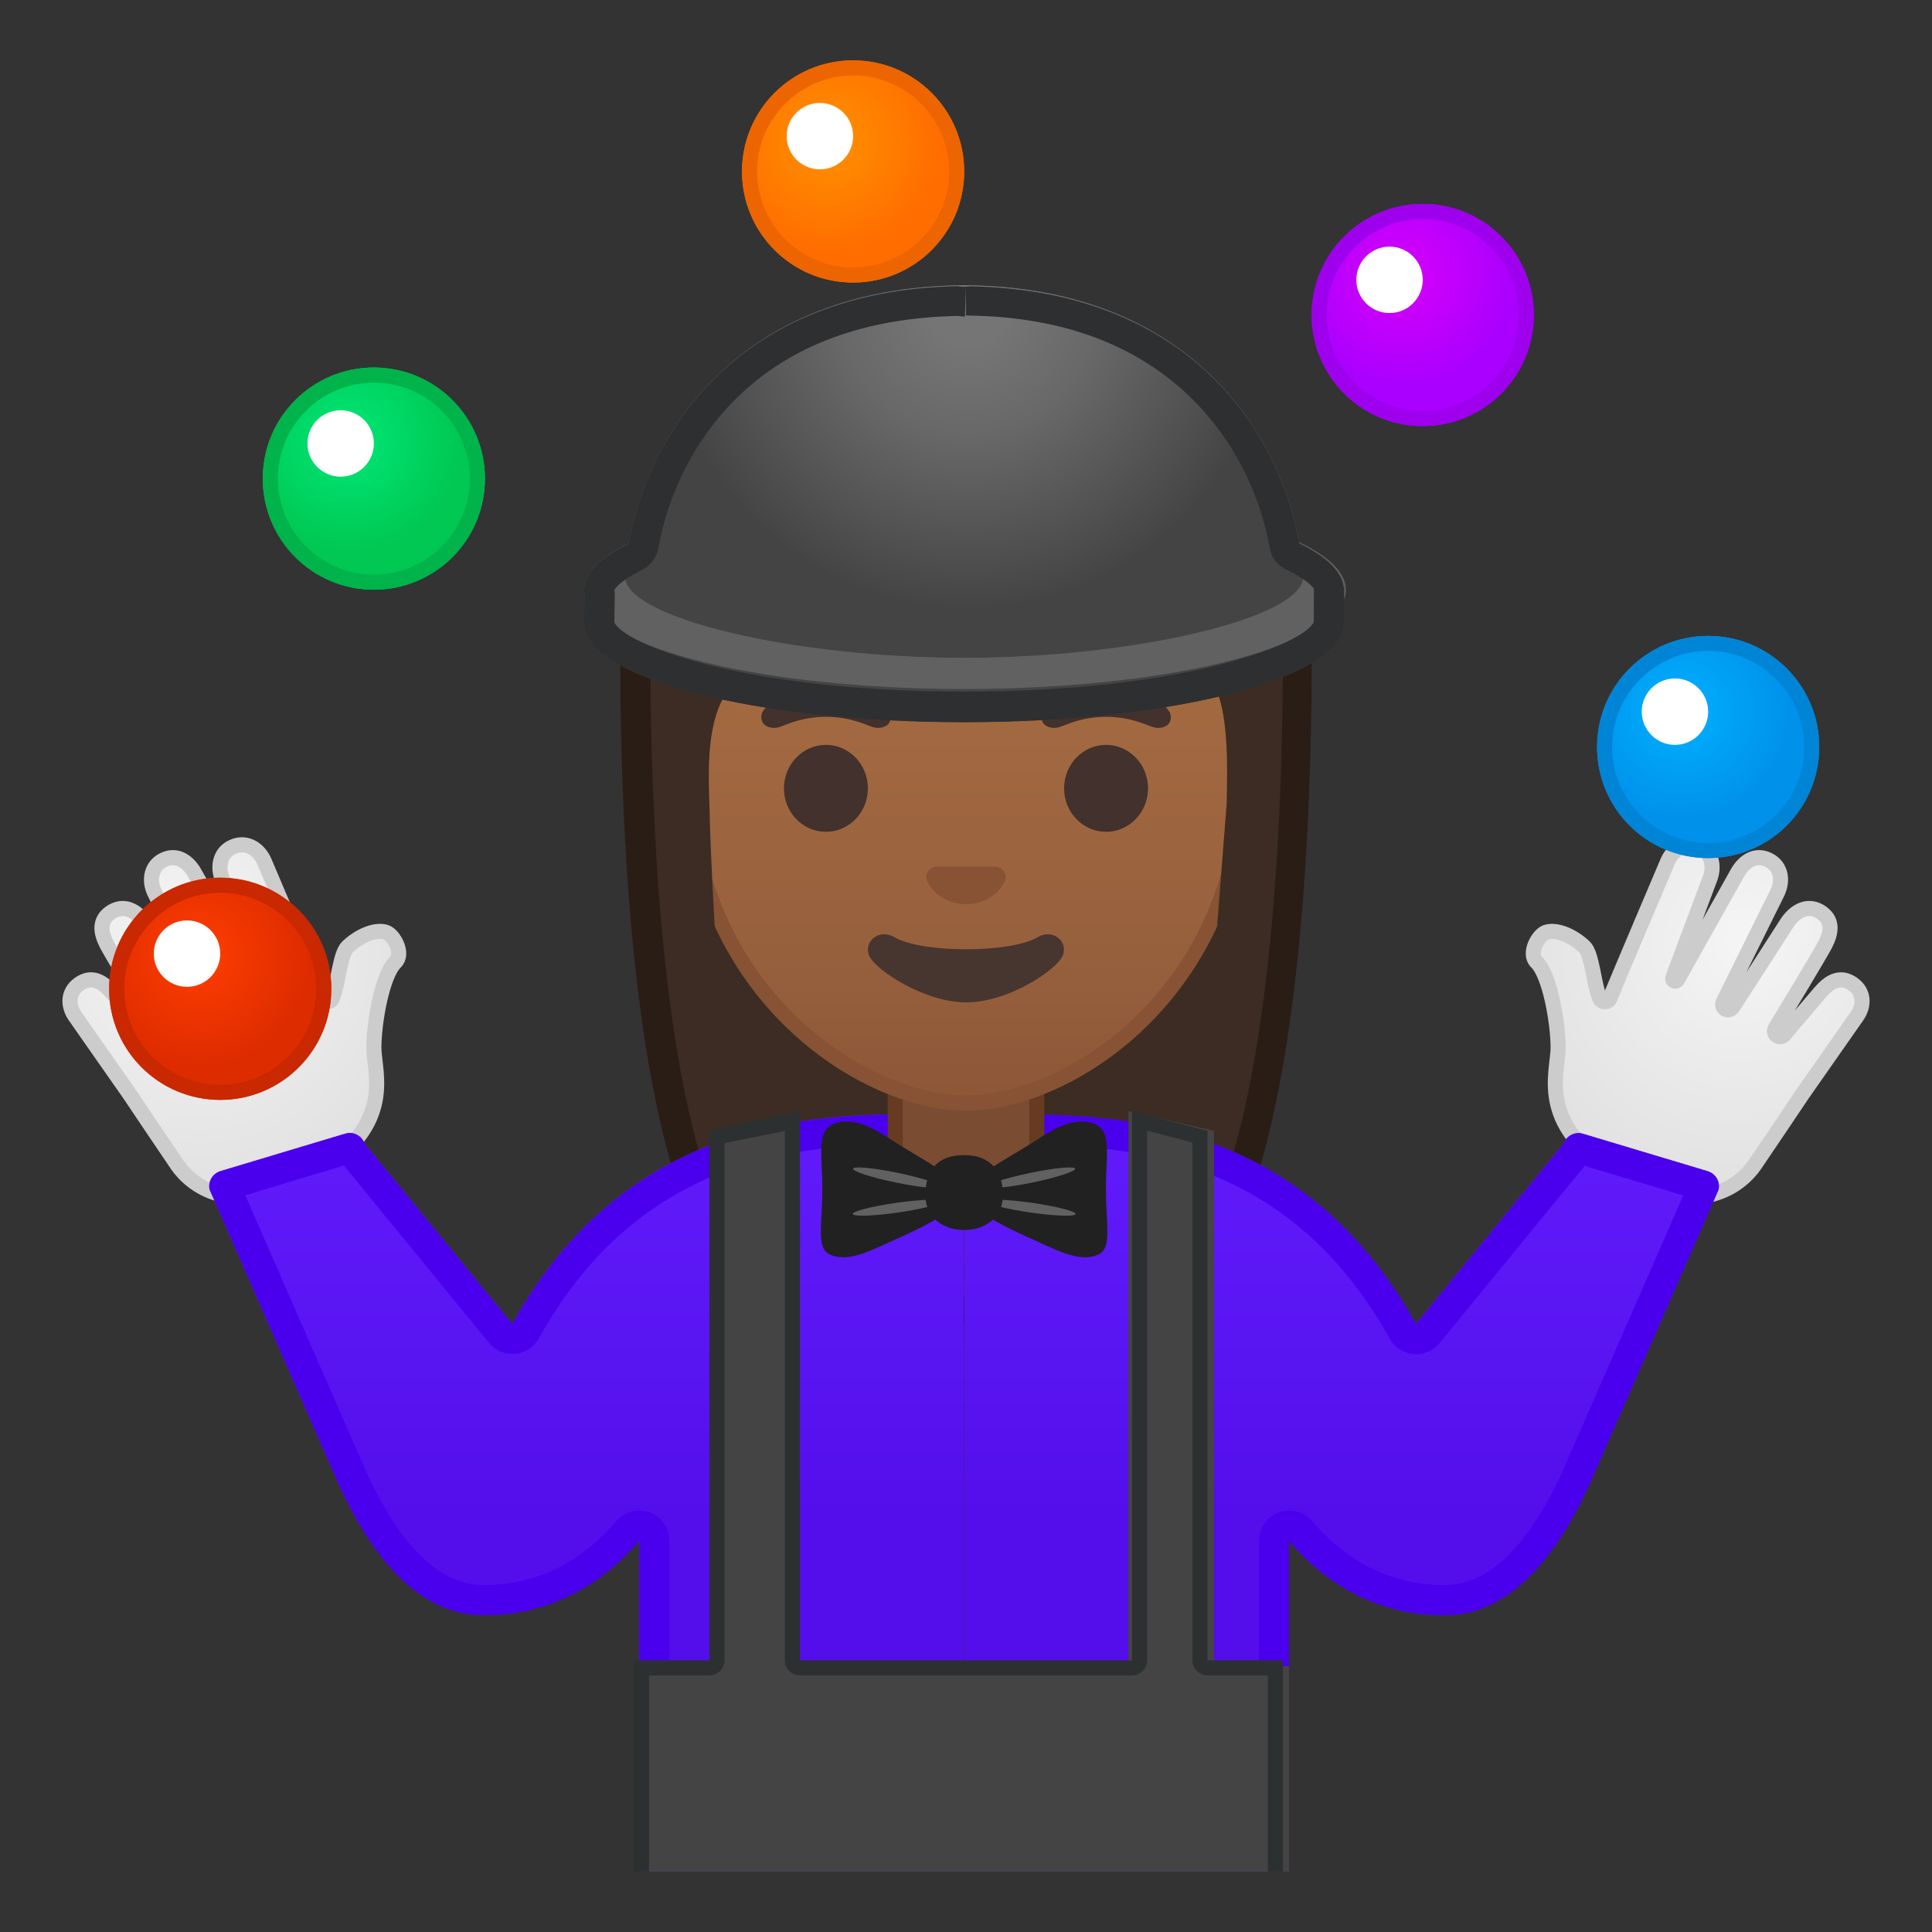 <?xml version="1.0" encoding="UTF-8"?>
<svg width="128" height="128" enable-background="new 0 0 128 128" xmlns="http://www.w3.org/2000/svg" xmlns:xlink="http://www.w3.org/1999/xlink"><rect width="100%" height="100%" fill="#333333" stroke="none"/><defs><rect id="s" x="4" y="4" width="120" height="120"/></defs><clipPath id="a"><use xlink:href="#s"/></clipPath><g clip-path="url(#a)"><radialGradient id="f" cx="749.85" cy="-105.24" r="32.924" gradientTransform="matrix(.826 0 0 .826 -555.23 101.29)" gradientUnits="userSpaceOnUse"><stop stop-color="#554138" offset="0"/><stop stop-color="#3C2C23" offset="1"/></radialGradient><path d="m54.3 86.86c0.01 0-3.81-0.2-5.72-2.85-4.19-5.82-6.5-20.4-6.5-41.06 0-0.94 0.15-9.31 6.05-15.22 3.83-3.84 9.27-5.78 16.19-5.78 6.86 0 12.22 1.92 15.92 5.69 5.57 5.68 5.7 13.71 5.66 15.26 0 20.71-2.31 35.29-6.5 41.11-1.85 2.58-5.47 2.83-5.74 2.85l-9.66-0.01-9.7 0.01z" fill="url(#f)"/><path d="m64.33 22.96c6.58 0 11.74 1.81 15.25 5.39 5.4 5.51 5.42 13.63 5.42 14.54v0.08c0 20.45-2.29 34.82-6.36 40.47-1.54 2.13-4.67 2.41-4.98 2.43l-9.65-0.01-9.64 0.01c-0.35-0.03-3.44-0.31-4.97-2.43-4.07-5.65-6.31-20.02-6.31-40.49 0-0.36 0.04-8.78 5.76-14.5 3.63-3.65 8.84-5.49 15.48-5.49m0-2c-23.42 0-23.24 21.66-23.24 22 0 14.03 1.07 33.84 6.69 41.64 2.23 3.09 6.53 3.26 6.53 3.26l9.69-0.01 9.69 0.01s4.3-0.17 6.53-3.26c5.61-7.8 6.69-27.61 6.69-41.64 0-0.34 0.84-22-22.58-22z" fill="#291D15"/><radialGradient id="e" cx="-237.22" cy="-74.172" r="19.238" gradientTransform="matrix(-.462 .831 .778 .431 63.748 291.32)" gradientUnits="userSpaceOnUse"><stop stop-color="#F5F5F5" offset="0"/><stop stop-color="#E0E0E0" offset=".997"/></radialGradient><path d="m102.42 61.77c0.63-0.22 1.69 0.15 2.55 0.96 0.51 0.48 0.62 2.48 1.01 3.41 0.12 0.3 0.55 0.31 0.67 0.02 0.8-1.94 3.81-9.02 3.81-9.02 0.39-0.96 1.32-1.48 2.25-0.97 0.74 0.41 0.88 1.31 0.55 2.11l-2.43 6.49c-0.03 0.09 0 0.18 0.08 0.22v0c0.08 0.04 0.19 0.01 0.23-0.08l3.94-7.02c0.41-0.77 1.12-1.27 1.91-0.99 0.99 0.35 1.21 1.4 0.73 2.32l-3.55 7.16c-0.09 0.17-0.03 0.38 0.13 0.48h0.01c0.17 0.1 0.38 0.04 0.49-0.13 0 0 3.13-4.84 3.57-5.54s1.28-1.34 2.2-0.8c0.91 0.55 0.77 1.39 0.34 2.21-0.37 0.7-2.64 4.46-3.3 5.54-0.1 0.16-0.04 0.38 0.12 0.48v0c0.16 0.1 0.36 0.07 0.47-0.06l2.4-2.82c0.6-0.7 1.26-1.06 1.99-0.65 0.91 0.51 1 1.5 0.37 2.33l-3.56 5.09s-2.21 3.3-3.14 4.66-3.59 3.48-8.41 0.94c-6.22-3.28-4.62-6.97-4.62-8.71 0-1.62-0.54-4.79-1.42-5.65-0.58-0.55 0.08-1.79 0.61-1.98z" fill="url(#e)" stroke="#ccc" stroke-linecap="round" stroke-linejoin="round" stroke-miterlimit="10"/><radialGradient id="ac" cx="312.4" cy="228.11" r="19.238" gradientTransform="matrix(.462 .831 -.778 .431 45.561 -295.47)" gradientUnits="userSpaceOnUse"><stop stop-color="#F5F5F5" offset="0"/><stop stop-color="#E0E0E0" offset=".997"/></radialGradient><path d="m25.58 61.77c-0.63-0.22-1.69 0.15-2.55 0.96-0.51 0.48-0.62 2.48-1.01 3.41-0.12 0.3-0.55 0.31-0.67 0.02-0.8-1.94-3.81-9.02-3.81-9.02-0.39-0.96-1.32-1.48-2.25-0.97-0.74 0.41-0.88 1.31-0.55 2.11l2.43 6.49c0.03 0.09 0 0.18-0.08 0.22v0c-0.08 0.04-0.19 0.01-0.23-0.08l-3.94-7.02c-0.41-0.77-1.12-1.27-1.91-0.99-0.99 0.35-1.21 1.4-0.73 2.32l3.55 7.16c0.09 0.17 0.03 0.38-0.13 0.48h-0.01c-0.17 0.1-0.38 0.04-0.49-0.13 0 0-3.13-4.84-3.57-5.54s-1.28-1.34-2.2-0.8c-0.91 0.55-0.77 1.39-0.34 2.21 0.37 0.7 2.64 4.46 3.3 5.54 0.1 0.16 0.04 0.38-0.12 0.48h0c-0.16 0.1-0.36 0.07-0.47-0.06l-2.4-2.82c-0.6-0.7-1.26-1.06-1.99-0.65-0.91 0.51-1 1.5-0.37 2.33l3.56 5.09s2.21 3.3 3.14 4.66 3.59 3.48 8.41 0.94c6.22-3.28 4.62-6.97 4.62-8.71 0-1.62 0.54-4.79 1.42-5.65 0.58-0.55-0.08-1.79-0.61-1.98z" fill="url(#ac)" stroke="#ccc" stroke-linecap="round" stroke-linejoin="round" stroke-miterlimit="10"/><linearGradient id="aa" x1="38.874" x2="38.874" y1="66.5" y2="100.51" gradientUnits="userSpaceOnUse"><stop stop-color="#651FFF" offset="0"/><stop stop-color="#5914F2" offset=".705"/><stop stop-color="#530EEB" offset="1"/></linearGradient><path d="m59.67 73.83c-7.84 0-18.84 1.47-25.73 13.88l-9.79-11.96c-0.19-0.53-0.76-0.81-1.3-0.64l-8.26 2.48c-0.51 0.16-0.82 0.68-0.71 1.21 0 0 8.51 19.45 8.53 19.48 1.7 3.73 4.74 8.73 9.64 8.73 5.48 0 8.83-3.21 10.29-4.93v21.91h21.52v-50.39c-4.19 0.08-2.43 0.23-4.19 0.23z" fill="url(#aa)"/><linearGradient id="z" x1="88.881" x2="88.881" y1="66.5" y2="100.51" gradientUnits="userSpaceOnUse"><stop stop-color="#651FFF" offset="0"/><stop stop-color="#5914F2" offset=".705"/><stop stop-color="#530EEB" offset="1"/></linearGradient><path d="m63.88 73.6v50.4h21.52v-21.91c1.46 1.72 4.81 4.93 10.29 4.93 4.9 0 7.94-5.01 9.64-8.73 0.01-0.03 8.53-19.48 8.53-19.48 0.11-0.53-0.2-1.05-0.71-1.21l-8.26-2.48c-0.53-0.17-1.1 0.12-1.3 0.64l-9.79 11.96c-6.89-12.4-17.88-13.88-25.73-13.88-1.74-0.01 0.02-0.16-4.19-0.24z" fill="url(#z)"/><path d="m63.88 75.6c2.3 0.04 2.65 0.11 2.8 0.14 0.36 0.07 0.63 0.1 1.41 0.1 7.84 0 17.65 1.46 23.98 12.85 0.32 0.58 0.91 0.96 1.57 1.02 0.06 0.01 0.12 0.01 0.18 0.01 0.6 0 1.17-0.27 1.55-0.73l9.62-11.75 6.53 1.96c-1.84 4.2-7.92 18.09-7.99 18.26-2.29 5.02-4.92 7.56-7.83 7.56-4.28 0-7.13-2.3-8.76-4.23-0.39-0.46-0.95-0.71-1.53-0.71-0.23 0-0.46 0.04-0.69 0.12-0.79 0.29-1.31 1.04-1.31 1.88v19.91h-39.06v-19.91c0-0.84-0.52-1.59-1.31-1.88-0.23-0.08-0.46-0.12-0.69-0.12-0.58 0-1.14 0.25-1.53 0.71-1.64 1.93-4.48 4.23-8.76 4.23-2.9 0-5.54-2.54-7.81-7.54-0.07-0.16-6.17-14.09-8-18.29l6.53-1.97 9.62 11.75c0.38 0.47 0.95 0.73 1.55 0.73 0.06 0 0.12 0 0.18-0.01 0.66-0.06 1.25-0.44 1.57-1.02 6.33-11.39 16.14-12.85 23.98-12.85 0.78 0 1.05-0.03 1.41-0.1 0.14-0.01 0.49-0.08 2.79-0.12m0-2c-4.21 0.08-2.45 0.24-4.21 0.24-7.84 0-18.84 1.47-25.73 13.88l-9.79-11.96c-0.15-0.42-0.55-0.69-0.98-0.69-0.1 0-0.21 0.02-0.31 0.05l-8.26 2.48c-0.51 0.16-0.82 0.68-0.71 1.21 0 0 8.51 19.45 8.53 19.48 1.7 3.73 4.74 8.73 9.64 8.73 5.48 0 8.83-3.21 10.29-4.93v21.91h43.05v-21.91c1.46 1.72 4.81 4.93 10.29 4.93 4.9 0 7.94-5 9.64-8.73 0.01-0.03 8.53-19.48 8.53-19.48 0.11-0.53-0.2-1.05-0.71-1.21l-8.26-2.48c-0.1-0.03-0.21-0.05-0.31-0.05-0.43 0-0.83 0.27-0.98 0.69l-9.79 11.96c-6.89-12.4-17.88-13.88-25.73-13.88-1.75-0.01 0.01-0.16-4.2-0.24z" fill="#4A00ED"/><path d="m63.53 79.92c-2.32 0-4.22-1.87-4.22-4.17v-5.2h9.38v5.2c0 2.3-1.89 4.17-4.22 4.17h-0.94z" fill="#7A4C32"/><path d="m68.19 71.05v4.7c0 2.02-1.67 3.67-3.72 3.67h-0.94c-2.05 0-3.72-1.65-3.72-3.67v-4.7h8.38m1-1h-10.38v5.7c0 2.58 2.11 4.67 4.72 4.67h0.94c2.6 0 4.72-2.09 4.72-4.67v-5.7z" fill="#663B22"/><linearGradient id="y" x1="64" x2="64" y1="72.77" y2="28.748" gradientUnits="userSpaceOnUse"><stop stop-color="#8D5738" offset="0"/><stop stop-color="#97603D" offset=".216"/><stop stop-color="#A26941" offset=".573"/><stop stop-color="#A56C43" offset="1"/></linearGradient><path d="m64 73.09c-1.32 0-2.82-0.28-4.34-0.82-6.5-2.3-14.08-9.36-14.08-21.71 0-16.46 9.93-22.3 18.42-22.3s18.42 5.84 18.42 22.3c0 12.36-7.6 19.43-14.11 21.72-1.5 0.53-3 0.81-4.31 0.81z" fill="url(#y)"/><path d="m64 28.76c8.27 0 17.92 5.71 17.92 21.8 0 12.1-7.42 19.01-13.77 21.24-1.46 0.51-2.89 0.78-4.15 0.78s-2.71-0.27-4.18-0.79c-6.34-2.24-13.75-9.15-13.75-21.24 0.01-16.08 9.66-21.79 17.93-21.79m0-1c-9.83 0-18.92 7.3-18.92 22.8 0 12.44 7.7 19.8 14.41 22.18 1.6 0.57 3.14 0.85 4.51 0.85 1.36 0 2.89-0.28 4.48-0.84 6.71-2.36 14.44-9.73 14.44-22.19 0-15.49-9.09-22.8-18.92-22.8z" fill="#875334"/><defs><path id="x" d="m46.81 69.35-2.3-16.85 0.44-12.54c0-9.68 8.01-15.05 17.69-15.05h2.81c9.68 0 17.59 5.37 17.59 15.05l0.36 12.45-2.21 16.79-34.38 0.15z"/></defs><clipPath id="w"><use xlink:href="#x"/></clipPath><g clip-path="url(#w)"><radialGradient id="v" cx="910.75" cy="-100.4" r="27.536" gradientTransform="matrix(.796 0 0 .796 -660.99 98.278)" gradientUnits="userSpaceOnUse"><stop stop-color="#554138" offset="0"/><stop stop-color="#3C2C23" offset="1"/></radialGradient><path d="m85.64 42.96s0.58-20.32-21.6-20.32-21.68 20.32-21.68 20.32 0.19 25.98 1.83 29.36 4.11 3.26 4.11 3.26-1.16-15.16-1.3-22.3c-0.03-1.67-0.54-7.84 2.94-8.62 12.77-2.87 20-9.64 20-9.64 1.88 4.1 7.76 8.11 9.87 9.63 1.73 1.25 1.49 6.4 1.46 8.59l-1.74 22.31s2.68 0.21 4.37-3.22c1.69-3.45 1.74-29.37 1.74-29.37z" fill="url(#v)"/></g><path d="m66.18 57.47c-0.06-0.02-0.12-0.04-0.18-0.05h-4c-0.06 0.01-0.12 0.02-0.18 0.05-0.36 0.15-0.56 0.52-0.39 0.92s0.97 1.52 2.57 1.52 2.4-1.12 2.57-1.52c0.17-0.39-0.03-0.77-0.39-0.92z" fill="#875334"/><g fill="#42312C"><ellipse cx="54.72" cy="52.23" rx="2.78" ry="2.88"/><ellipse cx="73.28" cy="52.23" rx="2.78" ry="2.88"/><path d="m58.85 47.06c-0.53-0.7-1.75-1.72-4.13-1.72s-3.6 1.02-4.13 1.72c-0.23 0.31-0.17 0.67-0.01 0.88 0.15 0.2 0.59 0.39 1.09 0.22 0.49-0.17 1.45-0.66 3.06-0.67 1.61 0.01 2.57 0.51 3.06 0.67 0.49 0.17 0.94-0.02 1.09-0.22 0.15-0.22 0.2-0.57-0.03-0.88z"/><path d="m77.41 47.06c-0.53-0.7-1.75-1.72-4.13-1.72s-3.6 1.02-4.13 1.72c-0.23 0.31-0.17 0.67-0.01 0.88 0.15 0.2 0.59 0.39 1.09 0.22 0.49-0.17 1.45-0.66 3.06-0.67 1.61 0.01 2.57 0.51 3.06 0.67 0.49 0.17 0.94-0.02 1.09-0.22 0.15-0.22 0.21-0.57-0.03-0.88z"/></g><path d="m68.75 62.09c-1.8 1.07-7.69 1.07-9.49 0-1.03-0.61-2.09 0.32-1.66 1.26 0.42 0.92 3.64 3.06 6.42 3.06s5.95-2.14 6.37-3.06c0.43-0.93-0.61-1.87-1.64-1.26z" fill="#473530"/><path d="m65.28 77.64c1.17-0.8 2.27-1.38 3.38-2.1 0.89-0.57 2.41-1.63 3.83-1.09 1.2 0.46 0.78 2.1 0.78 4.26 0 2.53 0.43 4-0.53 4.42-1.29 0.57-2.98-0.44-4.39-1.05-0.81-0.35-3.1-1.4-3.49-2.01s-0.37-2.03 0.42-2.43z" fill="#212121"/><path d="m71.23 77.43c0.03 0.18-1.25 0.59-2.85 0.92s-2.92 0.45-2.94 0.27c-0.03-0.18 1.25-0.59 2.85-0.92s2.92-0.45 2.94-0.27z" fill="#616161"/><path d="m71.26 80.43c-0.02 0.18-1.34 0.14-2.95-0.09s-2.91-0.56-2.89-0.74 1.34-0.14 2.95 0.09 2.9 0.56 2.89 0.74z" fill="#616161"/><path d="m62.47 77.64c-1.17-0.8-2.27-1.38-3.38-2.1-0.89-0.57-2.41-1.63-3.83-1.09-1.2 0.46-0.78 2.1-0.78 4.26 0 2.53-0.43 4 0.53 4.42 1.29 0.57 2.98-0.44 4.39-1.05 0.81-0.35 3.1-1.4 3.49-2.01s0.38-2.03-0.42-2.43z" fill="#212121"/><path d="m56.52 77.43c-0.03 0.18 1.25 0.59 2.85 0.92s2.92 0.45 2.94 0.27-1.25-0.59-2.85-0.92c-1.59-0.33-2.91-0.45-2.94-0.27z" fill="#616161"/><path d="m56.5 80.43c0.02 0.18 1.34 0.14 2.95-0.09s2.91-0.56 2.89-0.74-1.34-0.14-2.95 0.09-2.91 0.56-2.89 0.74z" fill="#616161"/><path d="m66.45 79.18c0 1.46-1.15 2.31-2.57 2.31s-2.57-0.84-2.57-2.31 0.64-2.65 2.57-2.65c1.85 0 2.57 1.18 2.57 2.65z" fill="#212121"/><g fill="#444"><polygon points="52.99 118.43 47.32 118.43 47.32 74.92 52.99 73.62"/><polygon points="80.43 118.43 74.76 118.43 74.76 73.62 80.43 74.92"/></g><rect x="42.35" y="110.39" width="43.05" height="17.61" fill="#444"/><path d="m52 75v35c0 0.55 0.45 1 1 1h22c0.55 0 1-0.45 1-1v-35.09l3 0.78v34.31c0 0.55 0.45 1 1 1h4v16h-41v-16h4c0.55 0 1-0.45 1-1v-34.27l4-0.8m23-1.31v36.38h-22v-36.38l-6 1.3v35.08h-5v18h43v-18h-5v-35.08l-5-1.3z" fill="#2D3030"/><radialGradient id="u" cx="13.211" cy="63.386" r="7.357" gradientUnits="userSpaceOnUse"><stop stop-color="#FF3D00" offset=".008"/><stop stop-color="#DD2C00" offset=".999"/></radialGradient><circle cx="14.59" cy="65.51" r="7.36" fill="url(#u)"/><circle cx="12.39" cy="63.18" r="2.2" fill="#fff"/><radialGradient id="t" cx="23.143" cy="29.209" r="7.357" gradientUnits="userSpaceOnUse"><stop stop-color="#00E676" offset=".014"/><stop stop-color="#00C853" offset="1"/></radialGradient><circle cx="24.77" cy="31.71" r="7.36" fill="url(#t)"/><circle cx="22.57" cy="29.38" r="2.2" fill="#fff"/><radialGradient id="r" cx="54.896" cy="9.357" r="7.357" gradientUnits="userSpaceOnUse"><stop stop-color="#FF9100" offset=".009"/><stop stop-color="#FF6D00" offset="1"/></radialGradient><circle cx="56.52" cy="11.36" r="7.36" fill="url(#r)"/><circle cx="54.32" cy="9.02" r="2.2" fill="#fff"/><radialGradient id="q" cx="92.881" cy="18.246" r="7.357" gradientUnits="userSpaceOnUse"><stop stop-color="#D500F9" offset=".017"/><stop stop-color="#a0f" offset="1"/></radialGradient><circle cx="94.26" cy="20.87" r="7.36" fill="url(#q)"/><circle cx="92.06" cy="18.54" r="2.2" fill="#fff"/><radialGradient id="p" cx="111.42" cy="47.113" r="7.357" gradientUnits="userSpaceOnUse"><stop stop-color="#00B0FF" offset=".009"/><stop stop-color="#0091EA" offset=".999"/></radialGradient><circle cx="113.17" cy="49.49" r="7.36" fill="url(#p)"/><circle cx="110.97" cy="47.15" r="2.2" fill="#fff"/><ellipse cx="64" cy="39.08" rx="25.17" ry="6.57" fill="#616161"/><radialGradient id="b" cx="64.128" cy="20.242" r="20.124" gradientUnits="userSpaceOnUse"><stop stop-color="#757575" offset=".132"/><stop stop-color="#686868" offset=".428"/><stop stop-color="#464646" offset=".975"/><stop stop-color="#444" offset="1"/></radialGradient><path d="m64.32 18.91s-0.31-0.01-0.44-0.01-0.44 0.01-0.44 0.01c-16.32 0.31-21.66 12.2-22.03 19.28 0 2.77 11.23 5.39 22.47 5.39 11.23 0 22.47-2.62 22.47-5.39-0.37-7.08-5.71-18.98-22.03-19.28z" fill="url(#b)"/><path d="m89.04 41.27c0 3.63-11.27 6.57-25.17 6.57s-25.17-2.94-25.17-6.57c0-0.14 0.04-2.2 0.04-2.2s11.78-4.37 25.13-4.37c13.26 0 25.18 4.19 25.18 4.19s-0.01 2.21-0.01 2.38z" fill="#444"/><ellipse cx="63.88" cy="39.08" rx="25.17" ry="6.57" fill="#616161"/><path d="m64.32 18.91s-0.31-0.01-0.44-0.01-0.44 0.01-0.44 0.01c-16.32 0.31-21.66 12.2-22.03 19.28 0 2.77 11.23 5.39 22.47 5.39 11.23 0 22.47-2.62 22.47-5.39-0.37-7.08-5.71-18.98-22.03-19.28z" fill="url(#b)"/></g><g clip-path="url(#a)"><path d="m14.59 59.15c3.51 0 6.36 2.85 6.36 6.36s-2.85 6.36-6.36 6.36-6.36-2.85-6.36-6.36c0-3.5 2.85-6.36 6.36-6.36m0-1c-4.06 0-7.36 3.29-7.36 7.36s3.29 7.36 7.36 7.36c4.06 0 7.36-3.29 7.36-7.36s-3.3-7.36-7.36-7.36z" fill="#C92800"/></g><g clip-path="url(#a)"><path d="m24.77 25.35c3.51 0 6.36 2.85 6.36 6.36s-2.85 6.36-6.36 6.36-6.36-2.85-6.36-6.36 2.85-6.36 6.36-6.36m0-1c-4.06 0-7.36 3.29-7.36 7.36s3.29 7.36 7.36 7.36c4.06 0 7.36-3.29 7.36-7.36s-3.3-7.36-7.36-7.36z" fill="#00B34A"/></g><g clip-path="url(#a)"><path d="m56.52 5c3.51 0 6.36 2.85 6.36 6.36s-2.85 6.36-6.36 6.36-6.36-2.85-6.36-6.36 2.86-6.36 6.36-6.36m0-1c-4.06 0-7.36 3.29-7.36 7.36s3.29 7.36 7.36 7.36c4.06 0 7.36-3.29 7.36-7.36s-3.3-7.36-7.36-7.36z" fill="#ED6500"/></g><g clip-path="url(#a)"><path d="m94.26 14.51c3.51 0 6.36 2.85 6.36 6.36s-2.85 6.36-6.36 6.36-6.36-2.85-6.36-6.36 2.85-6.36 6.36-6.36m0-1c-4.06 0-7.36 3.29-7.36 7.36s3.29 7.36 7.36 7.36 7.36-3.29 7.36-7.36-3.3-7.36-7.36-7.36z" fill="#9E00ED"/></g><g clip-path="url(#a)"><path d="m113.17 43.13c3.51 0 6.36 2.85 6.36 6.36s-2.85 6.36-6.36 6.36-6.36-2.85-6.36-6.36 2.85-6.36 6.36-6.36m0-1c-4.06 0-7.36 3.29-7.36 7.36s3.29 7.36 7.36 7.36c4.06 0 7.36-3.29 7.36-7.36s-3.3-7.36-7.36-7.36z" fill="#0085D6"/></g><g clip-path="url(#a)"><path d="m64 19v1.9s0.3 0.01 0.33 0.01c6.09 0.11 10.97 1.94 14.55 5.42 3.66 3.56 4.86 7.8 5.25 10.01 0.11 0.63 0.51 1.11 1.08 1.39 1.59 0.77 1.83 1.27 1.83 1.27s0.01 0.12 0.01 0.15c0 0.59-0.01 1.81-0.01 2.05-0.5 1.33-8.04 4.62-23.17 4.62-15.12 0-22.66-3.27-23.17-4.6 0-0.24 0.02-1.25 0.03-1.79 0-0.13 0-0.22-0.03-0.34 0.06-0.12 0.41-0.63 1.83-1.33 0.57-0.28 0.98-0.82 1.09-1.45 0.39-2.21 1.6-6.45 5.26-10.01 3.58-3.48 8.48-5.25 14.6-5.37 0 0 0.23 0.04 0.4 0.04h0.05l0.07-2.02m-0.1 0.05h-0.03s-0.02 0-0.03 0c-0.14 0-0.41-0.04-0.41-0.04-14.72 0.28-20.5 9.96-21.77 17.05-1.89 0.92-2.96 1.96-2.96 3.08 0 0.11 0.01 0.22 0.03 0.33-0.01 0.59-0.03 1.75-0.03 1.86 0 3.63 11.27 6.57 25.17 6.57s25.17-2.94 25.17-6.57c0-0.17 0.01-2.38 0.01-2.38s-0.01 0-0.03-0.01c-0.12-1.04-1.17-2.03-2.94-2.89-1.27-7.1-7.05-16.75-21.77-17.03 0.01-0.01-0.26 0.03-0.41 0.03z" fill="#2D2F30"/></g><g display="none"><g display="inline" opacity=".3"><g opacity=".6"><circle cx="-70" cy="64" r="28" fill="none" opacity=".61" stroke="#000" stroke-miterlimit="10" stroke-width=".263"/><line x1="-50" x2="-50" y2="128" fill="none" opacity=".61" stroke="#000" stroke-miterlimit="10" stroke-width=".25"/><line x1="-90" x2="-90" y2="128" fill="none" opacity=".61" stroke="#000" stroke-miterlimit="10" stroke-width=".25"/><line x1="-70" x2="-70" y2="128" fill="none" opacity=".61" stroke="#000" stroke-miterlimit="10" stroke-width=".25"/><line x1="-6" x2="-134" y1="64" y2="64" fill="none" opacity=".61" stroke="#000" stroke-miterlimit="10" stroke-width=".25"/><line x1="-6" x2="-134" y1="44" y2="44" fill="none" opacity=".61" stroke="#000" stroke-miterlimit="10" stroke-width=".25"/><line x1="-6" x2="-134" y1="83.75" y2="83.75" fill="none" opacity=".61" stroke="#000" stroke-miterlimit="10" stroke-width=".25"/><line x1="-6" x2="-134" y1="128" fill="none" opacity=".61" stroke="#000" stroke-miterlimit="10" stroke-width=".25"/><line x1="-134" x2="-6" y1="128" fill="none" opacity=".61" stroke="#000" stroke-miterlimit="10" stroke-width=".25"/><g opacity=".61"><path d="m-70 4.26c32.94 0 59.74 26.8 59.74 59.74s-26.8 59.74-59.74 59.74-59.74-26.8-59.74-59.74 26.8-59.74 59.74-59.74m0-0.26c-33.14 0-60 26.86-60 60s26.86 60 60 60 60-26.86 60-60-26.86-60-60-60z"/></g><path d="m-26.03 115.97h-87.94c-4.42 0-8.03-3.61-8.03-8.03v-87.91c0-4.42 3.61-8.03 8.03-8.03h87.94c4.42 0 8.03 3.61 8.03 8.03v87.91c0 4.42-3.61 8.03-8.03 8.03z" fill="none" opacity=".61" stroke="#000" stroke-miterlimit="10" stroke-width=".258"/><path d="m-34.25 124h-71.75c-4.4 0-8-3.6-8-8v-104c0-4.4 3.6-8 8-8h71.75c4.4 0 8 3.6 8 8v104c0 4.4-3.6 8-8 8z" fill="none" opacity=".61" stroke="#000" stroke-miterlimit="10" stroke-width=".257"/><path d="m-20.23 108h-99.54c-5.63 0-10.23-4.6-10.23-10.23v-67.49c0-5.63 4.6-10.23 10.23-10.23h99.54c5.63 0 10.23 4.6 10.23 10.23v67.48c0 5.64-4.6 10.24-10.23 10.24z" fill="none" opacity=".61" stroke="#000" stroke-miterlimit="10" stroke-width=".263"/></g><g opacity=".2"><defs><rect id="h" x="-134" width="128" height="128" opacity=".2"/></defs><clipPath id="o"><use xlink:href="#h"/></clipPath><g clip-path="url(#o)"><g fill="none" stroke="#000" stroke-miterlimit="10" stroke-width=".25"><line x1="-162" x2="-162" y1="160" y2="-32"/><line x1="-158" x2="-158" y1="160" y2="-32"/><line x1="-154" x2="-154" y1="160" y2="-32"/><line x1="-150" x2="-150" y1="160" y2="-32"/><line x1="-146" x2="-146" y1="160" y2="-32"/><line x1="-142" x2="-142" y1="160" y2="-32"/><line x1="-138" x2="-138" y1="160" y2="-32"/><line x1="-134" x2="-134" y1="160" y2="-32"/><line x1="-130" x2="-130" y1="160" y2="-32"/><line x1="-126" x2="-126" y1="160" y2="-32"/><line x1="-122" x2="-122" y1="160" y2="-32"/><line x1="-118" x2="-118" y1="160" y2="-32"/><line x1="-114" x2="-114" y1="160" y2="-32"/><line x1="-110" x2="-110" y1="160" y2="-32"/><line x1="-106" x2="-106" y1="160" y2="-32"/><line x1="-102" x2="-102" y1="160" y2="-32"/><line x1="-98" x2="-98" y1="160" y2="-32"/><line x1="-94" x2="-94" y1="160" y2="-32"/><line x1="-90" x2="-90" y1="160" y2="-32"/><line x1="-86" x2="-86" y1="160" y2="-32"/><line x1="-82" x2="-82" y1="160" y2="-32"/><line x1="-78" x2="-78" y1="160" y2="-32"/><line x1="-74" x2="-74" y1="160" y2="-32"/><line x1="-70" x2="-70" y1="160" y2="-32"/><line x1="-66" x2="-66" y1="160" y2="-32"/><line x1="-62" x2="-62" y1="160" y2="-32"/><line x1="-58" x2="-58" y1="160" y2="-32"/><line x1="-54" x2="-54" y1="160" y2="-32"/><line x1="-50" x2="-50" y1="160" y2="-32"/><line x1="-46" x2="-46" y1="160" y2="-32"/><line x1="-42" x2="-42" y1="160" y2="-32"/><line x1="-38" x2="-38" y1="160" y2="-32"/><line x1="-34" x2="-34" y1="160" y2="-32"/><line x1="-30" x2="-30" y1="160" y2="-32"/><line x1="-26" x2="-26" y1="160" y2="-32"/><line x1="-22" x2="-22" y1="160" y2="-32"/><line x1="-18" x2="-18" y1="160" y2="-32"/><line x1="-14" x2="-14" y1="160" y2="-32"/><line x1="-10" x2="-10" y1="160" y2="-32"/><line x1="-6" x2="-6" y1="160" y2="-32"/><line x1="-2" x2="-2" y1="160" y2="-32"/><line x1="2" x2="2" y1="160" y2="-32"/><line x1="3" x2="3" y1="166.05" y2="-25.95"/><line x1="10" x2="10" y1="160" y2="-32"/><line x1="14" x2="14" y1="160" y2="-32"/><line x1="18" x2="18" y1="160" y2="-32"/><line x1="22" x2="22" y1="160" y2="-32"/></g><g fill="none" stroke="#000" stroke-miterlimit="10" stroke-width=".25"><line x1="-166" x2="26" y1="-28" y2="-28"/><line x1="-166" x2="26" y1="-24" y2="-24"/><line x1="-166" x2="26" y1="-20" y2="-20"/><line x1="-166" x2="26" y1="-16" y2="-16"/><line x1="-166" x2="26" y1="-12" y2="-12"/><line x1="-166" x2="26" y1="-8" y2="-8"/><line x1="-166" x2="26" y1="-4" y2="-4"/><line x1="-166" x2="26"/><line x1="-166" x2="26" y1="4" y2="4"/><line x1="-166" x2="26" y1="8" y2="8"/><line x1="-166" x2="26" y1="12" y2="12"/><line x1="-166" x2="26" y1="16" y2="16"/><line x1="-166" x2="26" y1="20" y2="20"/><line x1="-166" x2="26" y1="24" y2="24"/><line x1="-166" x2="26" y1="28" y2="28"/><line x1="-166" x2="26" y1="32" y2="32"/><line x1="-166" x2="26" y1="36" y2="36"/><line x1="-166" x2="26" y1="40" y2="40"/><line x1="-166" x2="26" y1="44" y2="44"/><line x1="-166" x2="26" y1="48" y2="48"/><line x1="-166" x2="26" y1="52" y2="52"/><line x1="-166" x2="26" y1="56" y2="56"/><line x1="-166" x2="26" y1="60" y2="60"/><line x1="-166" x2="26" y1="64" y2="64"/><line x1="-166" x2="26" y1="68" y2="68"/><line x1="-166" x2="26" y1="72" y2="72"/><line x1="-166" x2="26" y1="76" y2="76"/><line x1="-166" x2="26" y1="80" y2="80"/><line x1="-166" x2="26" y1="84" y2="84"/><line x1="-166" x2="26" y1="88" y2="88"/><line x1="-166" x2="26" y1="92" y2="92"/><line x1="-166" x2="26" y1="96" y2="96"/><line x1="-166" x2="26" y1="100" y2="100"/><line x1="-166" x2="26" y1="104" y2="104"/><line x1="-166" x2="26" y1="108" y2="108"/><line x1="-166" x2="26" y1="112" y2="112"/><line x1="-166" x2="26" y1="116" y2="116"/><line x1="-166" x2="26" y1="120" y2="120"/><line x1="-166" x2="26" y1="124" y2="124"/><line x1="-166" x2="26" y1="128" y2="128"/><line x1="-166" x2="26" y1="132" y2="132"/><line x1="-166" x2="26" y1="136" y2="136"/><line x1="-166" x2="26" y1="140" y2="140"/><line x1="-166" x2="26" y1="144" y2="144"/><line x1="-166" x2="26" y1="148" y2="148"/><line x1="-166" x2="26" y1="152" y2="152"/><line x1="-166" x2="26" y1="156" y2="156"/></g><path d="m25.75-31.75v191.5h-191.5v-191.5h191.5m0.25-0.25h-192v192h192v-192z"/></g></g><g fill="#F44336"><rect x="-134" width="4" height="128" opacity=".3"/><rect x="-10" width="4" height="128" opacity=".3"/><rect transform="matrix(-1.837e-16 1 -1 -1.837e-16 -68 72)" x="-72" y="-58" width="4" height="120" opacity=".3"/><rect transform="matrix(-1.837e-16 1 -1 -1.837e-16 56 196)" x="-72" y="66" width="4" height="120" opacity=".3"/></g></g><g display="inline" opacity=".3"><g opacity=".6"><circle cx="64" cy="64" r="28" fill="none" opacity=".61" stroke="#000" stroke-miterlimit="10" stroke-width=".263"/><line x1="84" x2="84" y2="128" fill="none" opacity=".61" stroke="#000" stroke-miterlimit="10" stroke-width=".25"/><line x1="44" x2="44" y2="128" fill="none" opacity=".61" stroke="#000" stroke-miterlimit="10" stroke-width=".25"/><line x1="64" x2="64" y2="128" fill="none" opacity=".61" stroke="#000" stroke-miterlimit="10" stroke-width=".25"/><line x1="128" y1="64" y2="64" fill="none" opacity=".61" stroke="#000" stroke-miterlimit="10" stroke-width=".25"/><line x1="128" y1="44" y2="44" fill="none" opacity=".61" stroke="#000" stroke-miterlimit="10" stroke-width=".25"/><line x1="128" y1="83.75" y2="83.75" fill="none" opacity=".61" stroke="#000" stroke-miterlimit="10" stroke-width=".25"/><line x1="128" y1="128" fill="none" opacity=".61" stroke="#000" stroke-miterlimit="10" stroke-width=".25"/><line x2="128" y1="128" fill="none" opacity=".61" stroke="#000" stroke-miterlimit="10" stroke-width=".25"/><g opacity=".61"><path d="m64 4.26c32.94 0 59.74 26.8 59.74 59.74s-26.8 59.74-59.74 59.74-59.74-26.8-59.74-59.74 26.8-59.74 59.74-59.74m0-0.26c-33.14 0-60 26.86-60 60s26.86 60 60 60 60-26.86 60-60-26.86-60-60-60z"/></g><path d="m107.97 115.97h-87.94c-4.42 0-8.03-3.61-8.03-8.03v-87.91c0-4.42 3.61-8.03 8.03-8.03h87.94c4.42 0 8.03 3.61 8.03 8.03v87.91c0 4.42-3.61 8.03-8.03 8.03z" fill="none" opacity=".61" stroke="#000" stroke-miterlimit="10" stroke-width=".258"/><path d="m99.75 124h-71.75c-4.4 0-8-3.6-8-8v-104c0-4.4 3.6-8 8-8h71.75c4.4 0 8 3.6 8 8v104c0 4.4-3.6 8-8 8z" fill="none" opacity=".61" stroke="#000" stroke-miterlimit="10" stroke-width=".257"/><path d="M113.77,108H14.23 C8.6,108,4,103.4,4,97.77V30.28c0-5.63,4.6-10.23,10.23-10.23h99.54c5.63,0,10.23,4.6,10.23,10.23v67.48 C124,103.4,119.4,108,113.77,108z" fill="none" opacity=".61" stroke="#000" stroke-miterlimit="10" stroke-width=".263"/></g><g opacity=".2"><defs><rect id="g" width="128" height="128" opacity=".2"/></defs><clipPath id="n"><use xlink:href="#g"/></clipPath><g clip-path="url(#n)"><g fill="none" stroke="#000" stroke-miterlimit="10" stroke-width=".25"><line x1="-28" x2="-28" y1="160" y2="-32"/><line x1="-24" x2="-24" y1="160" y2="-32"/><line x1="-20" x2="-20" y1="160" y2="-32"/><line x1="-16" x2="-16" y1="160" y2="-32"/><line x1="-12" x2="-12" y1="160" y2="-32"/><line x1="-8" x2="-8" y1="160" y2="-32"/><line x1="-4" x2="-4" y1="160" y2="-32"/><line y1="160" y2="-32"/><line x1="4" x2="4" y1="160" y2="-32"/><line x1="8" x2="8" y1="160" y2="-32"/><line x1="12" x2="12" y1="160" y2="-32"/><line x1="16" x2="16" y1="160" y2="-32"/><line x1="20" x2="20" y1="160" y2="-32"/><line x1="24" x2="24" y1="160" y2="-32"/><line x1="28" x2="28" y1="160" y2="-32"/><line x1="32" x2="32" y1="160" y2="-32"/><line x1="36" x2="36" y1="160" y2="-32"/><line x1="40" x2="40" y1="160" y2="-32"/><line x1="44" x2="44" y1="160" y2="-32"/><line x1="48" x2="48" y1="160" y2="-32"/><line x1="52" x2="52" y1="160" y2="-32"/><line x1="56" x2="56" y1="160" y2="-32"/><line x1="60" x2="60" y1="160" y2="-32"/><line x1="64" x2="64" y1="160" y2="-32"/><line x1="68" x2="68" y1="160" y2="-32"/><line x1="72" x2="72" y1="160" y2="-32"/><line x1="76" x2="76" y1="160" y2="-32"/><line x1="80" x2="80" y1="160" y2="-32"/><line x1="84" x2="84" y1="160" y2="-32"/><line x1="88" x2="88" y1="160" y2="-32"/><line x1="92" x2="92" y1="160" y2="-32"/><line x1="96" x2="96" y1="160" y2="-32"/><line x1="100" x2="100" y1="160" y2="-32"/><line x1="104" x2="104" y1="160" y2="-32"/><line x1="108" x2="108" y1="160" y2="-32"/><line x1="112" x2="112" y1="160" y2="-32"/><line x1="116" x2="116" y1="160" y2="-32"/><line x1="120" x2="120" y1="160" y2="-32"/><line x1="124" x2="124" y1="160" y2="-32"/><line x1="128" x2="128" y1="160" y2="-32"/><line x1="132" x2="132" y1="160" y2="-32"/><line x1="136" x2="136" y1="160" y2="-32"/><line x1="137" x2="137" y1="166.05" y2="-25.95"/><line x1="144" x2="144" y1="160" y2="-32"/><line x1="148" x2="148" y1="160" y2="-32"/><line x1="152" x2="152" y1="160" y2="-32"/><line x1="156" x2="156" y1="160" y2="-32"/></g><g fill="none" stroke="#000" stroke-miterlimit="10" stroke-width=".25"><line x1="-32" x2="160" y1="-28" y2="-28"/><line x1="-32" x2="160" y1="-24" y2="-24"/><line x1="-32" x2="160" y1="-20" y2="-20"/><line x1="-32" x2="160" y1="-16" y2="-16"/><line x1="-32" x2="160" y1="-12" y2="-12"/><line x1="-32" x2="160" y1="-8" y2="-8"/><line x1="-32" x2="160" y1="-4" y2="-4"/><line x1="-32" x2="160"/><line x1="-32" x2="160" y1="4" y2="4"/><line x1="-32" x2="160" y1="8" y2="8"/><line x1="-32" x2="160" y1="12" y2="12"/><line x1="-32" x2="160" y1="16" y2="16"/><line x1="-32" x2="160" y1="20" y2="20"/><line x1="-32" x2="160" y1="24" y2="24"/><line x1="-32" x2="160" y1="28" y2="28"/><line x1="-32" x2="160" y1="32" y2="32"/><line x1="-32" x2="160" y1="36" y2="36"/><line x1="-32" x2="160" y1="40" y2="40"/><line x1="-32" x2="160" y1="44" y2="44"/><line x1="-32" x2="160" y1="48" y2="48"/><line x1="-32" x2="160" y1="52" y2="52"/><line x1="-32" x2="160" y1="56" y2="56"/><line x1="-32" x2="160" y1="60" y2="60"/><line x1="-32" x2="160" y1="64" y2="64"/><line x1="-32" x2="160" y1="68" y2="68"/><line x1="-32" x2="160" y1="72" y2="72"/><line x1="-32" x2="160" y1="76" y2="76"/><line x1="-32" x2="160" y1="80" y2="80"/><line x1="-32" x2="160" y1="84" y2="84"/><line x1="-32" x2="160" y1="88" y2="88"/><line x1="-32" x2="160" y1="92" y2="92"/><line x1="-32" x2="160" y1="96" y2="96"/><line x1="-32" x2="160" y1="100" y2="100"/><line x1="-32" x2="160" y1="104" y2="104"/><line x1="-32" x2="160" y1="108" y2="108"/><line x1="-32" x2="160" y1="112" y2="112"/><line x1="-32" x2="160" y1="116" y2="116"/><line x1="-32" x2="160" y1="120" y2="120"/><line x1="-32" x2="160" y1="124" y2="124"/><line x1="-32" x2="160" y1="128" y2="128"/><line x1="-32" x2="160" y1="132" y2="132"/><line x1="-32" x2="160" y1="136" y2="136"/><line x1="-32" x2="160" y1="140" y2="140"/><line x1="-32" x2="160" y1="144" y2="144"/><line x1="-32" x2="160" y1="148" y2="148"/><line x1="-32" x2="160" y1="152" y2="152"/><line x1="-32" x2="160" y1="156" y2="156"/></g><path d="m159.75-31.75v191.5h-191.5v-191.5h191.5m0.25-0.25h-192v192h192v-192z"/></g></g><g fill="#F44336"><rect width="4" height="128" opacity=".3"/><rect x="124" width="4" height="128" opacity=".3"/><rect transform="matrix(-1.837e-16 1 -1 -1.837e-16 66 -62)" x="62" y="-58" width="4" height="120" opacity=".3"/><rect transform="matrix(-1.837e-16 1 -1 -1.837e-16 190 62)" x="62" y="66" width="4" height="120" opacity=".3"/></g></g><g display="inline" opacity=".3"><g opacity=".6"><circle cx="198" cy="64" r="28" fill="none" opacity=".61" stroke="#000" stroke-miterlimit="10" stroke-width=".263"/><line x1="218" x2="218" y2="128" fill="none" opacity=".61" stroke="#000" stroke-miterlimit="10" stroke-width=".25"/><line x1="178" x2="178" y2="128" fill="none" opacity=".61" stroke="#000" stroke-miterlimit="10" stroke-width=".25"/><line x1="198" x2="198" y2="128" fill="none" opacity=".61" stroke="#000" stroke-miterlimit="10" stroke-width=".25"/><line x1="262" x2="134" y1="64" y2="64" fill="none" opacity=".61" stroke="#000" stroke-miterlimit="10" stroke-width=".25"/><line x1="262" x2="134" y1="44" y2="44" fill="none" opacity=".61" stroke="#000" stroke-miterlimit="10" stroke-width=".25"/><line x1="262" x2="134" y1="83.75" y2="83.75" fill="none" opacity=".61" stroke="#000" stroke-miterlimit="10" stroke-width=".25"/><line x1="262" x2="134" y1="128" fill="none" opacity=".61" stroke="#000" stroke-miterlimit="10" stroke-width=".25"/><line x1="134" x2="262" y1="128" fill="none" opacity=".61" stroke="#000" stroke-miterlimit="10" stroke-width=".25"/><g opacity=".61"><path d="m198 4.26c32.94 0 59.74 26.8 59.74 59.74s-26.8 59.74-59.74 59.74-59.74-26.8-59.74-59.74 26.8-59.74 59.74-59.74m0-0.26c-33.14 0-60 26.86-60 60s26.86 60 60 60 60-26.86 60-60-26.86-60-60-60z"/></g><path d="m241.97 115.97h-87.94c-4.42 0-8.03-3.61-8.03-8.03v-87.91c0-4.42 3.61-8.03 8.03-8.03h87.94c4.42 0 8.03 3.61 8.03 8.03v87.91c0 4.42-3.61 8.03-8.03 8.03z" fill="none" opacity=".61" stroke="#000" stroke-miterlimit="10" stroke-width=".258"/><path d="m233.75 124h-71.75c-4.4 0-8-3.6-8-8v-104c0-4.4 3.6-8 8-8h71.75c4.4 0 8 3.6 8 8v104c0 4.4-3.6 8-8 8z" fill="none" opacity=".61" stroke="#000" stroke-miterlimit="10" stroke-width=".257"/><path d="m247.77 108h-99.54c-5.63 0-10.23-4.6-10.23-10.23v-67.49c0-5.63 4.6-10.23 10.23-10.23h99.54c5.63 0 10.23 4.6 10.23 10.23v67.48c0 5.64-4.6 10.24-10.23 10.24z" fill="none" opacity=".61" stroke="#000" stroke-miterlimit="10" stroke-width=".263"/></g><g opacity=".2"><defs><rect id="i" x="134" width="128" height="128" opacity=".2"/></defs><clipPath id="m"><use xlink:href="#i"/></clipPath><g clip-path="url(#m)"><g fill="none" stroke="#000" stroke-miterlimit="10" stroke-width=".25"><line x1="106" x2="106" y1="160" y2="-32"/><line x1="110" x2="110" y1="160" y2="-32"/><line x1="114" x2="114" y1="160" y2="-32"/><line x1="118" x2="118" y1="160" y2="-32"/><line x1="122" x2="122" y1="160" y2="-32"/><line x1="126" x2="126" y1="160" y2="-32"/><line x1="130" x2="130" y1="160" y2="-32"/><line x1="134" x2="134" y1="160" y2="-32"/><line x1="138" x2="138" y1="160" y2="-32"/><line x1="142" x2="142" y1="160" y2="-32"/><line x1="146" x2="146" y1="160" y2="-32"/><line x1="150" x2="150" y1="160" y2="-32"/><line x1="154" x2="154" y1="160" y2="-32"/><line x1="158" x2="158" y1="160" y2="-32"/><line x1="162" x2="162" y1="160" y2="-32"/><line x1="166" x2="166" y1="160" y2="-32"/><line x1="170" x2="170" y1="160" y2="-32"/><line x1="174" x2="174" y1="160" y2="-32"/><line x1="178" x2="178" y1="160" y2="-32"/><line x1="182" x2="182" y1="160" y2="-32"/><line x1="186" x2="186" y1="160" y2="-32"/><line x1="190" x2="190" y1="160" y2="-32"/><line x1="194" x2="194" y1="160" y2="-32"/><line x1="198" x2="198" y1="160" y2="-32"/><line x1="202" x2="202" y1="160" y2="-32"/><line x1="206" x2="206" y1="160" y2="-32"/><line x1="210" x2="210" y1="160" y2="-32"/><line x1="214" x2="214" y1="160" y2="-32"/><line x1="218" x2="218" y1="160" y2="-32"/><line x1="222" x2="222" y1="160" y2="-32"/><line x1="226" x2="226" y1="160" y2="-32"/><line x1="230" x2="230" y1="160" y2="-32"/><line x1="234" x2="234" y1="160" y2="-32"/><line x1="238" x2="238" y1="160" y2="-32"/><line x1="242" x2="242" y1="160" y2="-32"/><line x1="246" x2="246" y1="160" y2="-32"/><line x1="250" x2="250" y1="160" y2="-32"/><line x1="254" x2="254" y1="160" y2="-32"/><line x1="258" x2="258" y1="160" y2="-32"/><line x1="262" x2="262" y1="160" y2="-32"/><line x1="266" x2="266" y1="160" y2="-32"/><line x1="270" x2="270" y1="160" y2="-32"/><line x1="271" x2="271" y1="166.05" y2="-25.95"/><line x1="278" x2="278" y1="160" y2="-32"/><line x1="282" x2="282" y1="160" y2="-32"/><line x1="286" x2="286" y1="160" y2="-32"/><line x1="290" x2="290" y1="160" y2="-32"/></g><g fill="none" stroke="#000" stroke-miterlimit="10" stroke-width=".25"><line x1="102" x2="294" y1="-28" y2="-28"/><line x1="102" x2="294" y1="-24" y2="-24"/><line x1="102" x2="294" y1="-20" y2="-20"/><line x1="102" x2="294" y1="-16" y2="-16"/><line x1="102" x2="294" y1="-12" y2="-12"/><line x1="102" x2="294" y1="-8" y2="-8"/><line x1="102" x2="294" y1="-4" y2="-4"/><line x1="102" x2="294"/><line x1="102" x2="294" y1="4" y2="4"/><line x1="102" x2="294" y1="8" y2="8"/><line x1="102" x2="294" y1="12" y2="12"/><line x1="102" x2="294" y1="16" y2="16"/><line x1="102" x2="294" y1="20" y2="20"/><line x1="102" x2="294" y1="24" y2="24"/><line x1="102" x2="294" y1="28" y2="28"/><line x1="102" x2="294" y1="32" y2="32"/><line x1="102" x2="294" y1="36" y2="36"/><line x1="102" x2="294" y1="40" y2="40"/><line x1="102" x2="294" y1="44" y2="44"/><line x1="102" x2="294" y1="48" y2="48"/><line x1="102" x2="294" y1="52" y2="52"/><line x1="102" x2="294" y1="56" y2="56"/><line x1="102" x2="294" y1="60" y2="60"/><line x1="102" x2="294" y1="64" y2="64"/><line x1="102" x2="294" y1="68" y2="68"/><line x1="102" x2="294" y1="72" y2="72"/><line x1="102" x2="294" y1="76" y2="76"/><line x1="102" x2="294" y1="80" y2="80"/><line x1="102" x2="294" y1="84" y2="84"/><line x1="102" x2="294" y1="88" y2="88"/><line x1="102" x2="294" y1="92" y2="92"/><line x1="102" x2="294" y1="96" y2="96"/><line x1="102" x2="294" y1="100" y2="100"/><line x1="102" x2="294" y1="104" y2="104"/><line x1="102" x2="294" y1="108" y2="108"/><line x1="102" x2="294" y1="112" y2="112"/><line x1="102" x2="294" y1="116" y2="116"/><line x1="102" x2="294" y1="120" y2="120"/><line x1="102" x2="294" y1="124" y2="124"/><line x1="102" x2="294" y1="128" y2="128"/><line x1="102" x2="294" y1="132" y2="132"/><line x1="102" x2="294" y1="136" y2="136"/><line x1="102" x2="294" y1="140" y2="140"/><line x1="102" x2="294" y1="144" y2="144"/><line x1="102" x2="294" y1="148" y2="148"/><line x1="102" x2="294" y1="152" y2="152"/><line x1="102" x2="294" y1="156" y2="156"/></g><path d="m293.75-31.75v191.5h-191.5v-191.5h191.5m0.25-0.25h-192v192h192v-192z"/></g></g><g fill="#F44336"><rect x="134" width="4" height="128" opacity=".3"/><rect x="258" width="4" height="128" opacity=".3"/><rect transform="matrix(-1.837e-16 1 -1 -1.837e-16 200 -196)" x="196" y="-58" width="4" height="120" opacity=".3"/><rect transform="matrix(-1.837e-16 1 -1 -1.837e-16 324 -72)" x="196" y="66" width="4" height="120" opacity=".3"/></g></g><g display="inline" opacity=".3"><g opacity=".6"><circle cx="-70" cy="207" r="28" fill="none" opacity=".61" stroke="#000" stroke-miterlimit="10" stroke-width=".263"/><line x1="-50" x2="-50" y1="143" y2="271" fill="none" opacity=".61" stroke="#000" stroke-miterlimit="10" stroke-width=".25"/><line x1="-90" x2="-90" y1="143" y2="271" fill="none" opacity=".61" stroke="#000" stroke-miterlimit="10" stroke-width=".25"/><line x1="-70" x2="-70" y1="143" y2="271" fill="none" opacity=".61" stroke="#000" stroke-miterlimit="10" stroke-width=".25"/><line x1="-6" x2="-134" y1="207" y2="207" fill="none" opacity=".61" stroke="#000" stroke-miterlimit="10" stroke-width=".25"/><line x1="-6" x2="-134" y1="187" y2="187" fill="none" opacity=".61" stroke="#000" stroke-miterlimit="10" stroke-width=".25"/><line x1="-6" x2="-134" y1="226.75" y2="226.75" fill="none" opacity=".61" stroke="#000" stroke-miterlimit="10" stroke-width=".25"/><line x1="-6" x2="-134" y1="271" y2="143" fill="none" opacity=".61" stroke="#000" stroke-miterlimit="10" stroke-width=".25"/><line x1="-134" x2="-6" y1="271" y2="143" fill="none" opacity=".61" stroke="#000" stroke-miterlimit="10" stroke-width=".25"/><g opacity=".61"><path d="m-70 147.26c32.94 0 59.74 26.8 59.74 59.74s-26.8 59.74-59.74 59.74-59.74-26.8-59.74-59.74 26.8-59.74 59.74-59.74m0-0.26c-33.14 0-60 26.86-60 60s26.86 60 60 60 60-26.86 60-60-26.86-60-60-60z"/></g><path d="m-26.03 258.97h-87.94c-4.42 0-8.03-3.61-8.03-8.03v-87.91c0-4.42 3.61-8.03 8.03-8.03h87.94c4.42 0 8.03 3.61 8.03 8.03v87.91c0 4.42-3.61 8.03-8.03 8.03z" fill="none" opacity=".61" stroke="#000" stroke-miterlimit="10" stroke-width=".258"/><path d="m-34.25 267h-71.75c-4.4 0-8-3.6-8-8v-104c0-4.4 3.6-8 8-8h71.75c4.4 0 8 3.6 8 8v104c0 4.4-3.6 8-8 8z" fill="none" opacity=".61" stroke="#000" stroke-miterlimit="10" stroke-width=".257"/><path d="m-20.23 251h-99.54c-5.63 0-10.23-4.6-10.23-10.23v-67.48c0-5.63 4.6-10.23 10.23-10.23h99.54c5.63 0 10.23 4.6 10.23 10.23v67.48c0 5.63-4.6 10.23-10.23 10.23z" fill="none" opacity=".61" stroke="#000" stroke-miterlimit="10" stroke-width=".263"/></g><g opacity=".2"><defs><rect id="c" x="-134" y="143" width="128" height="128" opacity=".2"/></defs><clipPath id="l"><use xlink:href="#c"/></clipPath><g clip-path="url(#l)"><g fill="none" stroke="#000" stroke-miterlimit="10" stroke-width=".25"><line x1="-162" x2="-162" y1="303" y2="111"/><line x1="-158" x2="-158" y1="303" y2="111"/><line x1="-154" x2="-154" y1="303" y2="111"/><line x1="-150" x2="-150" y1="303" y2="111"/><line x1="-146" x2="-146" y1="303" y2="111"/><line x1="-142" x2="-142" y1="303" y2="111"/><line x1="-138" x2="-138" y1="303" y2="111"/><line x1="-134" x2="-134" y1="303" y2="111"/><line x1="-130" x2="-130" y1="303" y2="111"/><line x1="-126" x2="-126" y1="303" y2="111"/><line x1="-122" x2="-122" y1="303" y2="111"/><line x1="-118" x2="-118" y1="303" y2="111"/><line x1="-114" x2="-114" y1="303" y2="111"/><line x1="-110" x2="-110" y1="303" y2="111"/><line x1="-106" x2="-106" y1="303" y2="111"/><line x1="-102" x2="-102" y1="303" y2="111"/><line x1="-98" x2="-98" y1="303" y2="111"/><line x1="-94" x2="-94" y1="303" y2="111"/><line x1="-90" x2="-90" y1="303" y2="111"/><line x1="-86" x2="-86" y1="303" y2="111"/><line x1="-82" x2="-82" y1="303" y2="111"/><line x1="-78" x2="-78" y1="303" y2="111"/><line x1="-74" x2="-74" y1="303" y2="111"/><line x1="-70" x2="-70" y1="303" y2="111"/><line x1="-66" x2="-66" y1="303" y2="111"/><line x1="-62" x2="-62" y1="303" y2="111"/><line x1="-58" x2="-58" y1="303" y2="111"/><line x1="-54" x2="-54" y1="303" y2="111"/><line x1="-50" x2="-50" y1="303" y2="111"/><line x1="-46" x2="-46" y1="303" y2="111"/><line x1="-42" x2="-42" y1="303" y2="111"/><line x1="-38" x2="-38" y1="303" y2="111"/><line x1="-34" x2="-34" y1="303" y2="111"/><line x1="-30" x2="-30" y1="303" y2="111"/><line x1="-26" x2="-26" y1="303" y2="111"/><line x1="-22" x2="-22" y1="303" y2="111"/><line x1="-18" x2="-18" y1="303" y2="111"/><line x1="-14" x2="-14" y1="303" y2="111"/><line x1="-10" x2="-10" y1="303" y2="111"/><line x1="-6" x2="-6" y1="303" y2="111"/><line x1="-2" x2="-2" y1="303" y2="111"/><line x1="2" x2="2" y1="303" y2="111"/><line x1="3" x2="3" y1="309.05" y2="117.05"/><line x1="10" x2="10" y1="303" y2="111"/><line x1="14" x2="14" y1="303" y2="111"/><line x1="18" x2="18" y1="303" y2="111"/><line x1="22" x2="22" y1="303" y2="111"/></g><g fill="none" stroke="#000" stroke-miterlimit="10" stroke-width=".25"><line x1="-166" x2="26" y1="115" y2="115"/><line x1="-166" x2="26" y1="119" y2="119"/><line x1="-166" x2="26" y1="123" y2="123"/><line x1="-166" x2="26" y1="127" y2="127"/><line x1="-166" x2="26" y1="131" y2="131"/><line x1="-166" x2="26" y1="135" y2="135"/><line x1="-166" x2="26" y1="139" y2="139"/><line x1="-166" x2="26" y1="143" y2="143"/><line x1="-166" x2="26" y1="147" y2="147"/><line x1="-166" x2="26" y1="151" y2="151"/><line x1="-166" x2="26" y1="155" y2="155"/><line x1="-166" x2="26" y1="159" y2="159"/><line x1="-166" x2="26" y1="163" y2="163"/><line x1="-166" x2="26" y1="167" y2="167"/><line x1="-166" x2="26" y1="171" y2="171"/><line x1="-166" x2="26" y1="175" y2="175"/><line x1="-166" x2="26" y1="179" y2="179"/><line x1="-166" x2="26" y1="183" y2="183"/><line x1="-166" x2="26" y1="187" y2="187"/><line x1="-166" x2="26" y1="191" y2="191"/><line x1="-166" x2="26" y1="195" y2="195"/><line x1="-166" x2="26" y1="199" y2="199"/><line x1="-166" x2="26" y1="203" y2="203"/><line x1="-166" x2="26" y1="207" y2="207"/><line x1="-166" x2="26" y1="211" y2="211"/><line x1="-166" x2="26" y1="215" y2="215"/><line x1="-166" x2="26" y1="219" y2="219"/><line x1="-166" x2="26" y1="223" y2="223"/><line x1="-166" x2="26" y1="227" y2="227"/><line x1="-166" x2="26" y1="231" y2="231"/><line x1="-166" x2="26" y1="235" y2="235"/><line x1="-166" x2="26" y1="239" y2="239"/><line x1="-166" x2="26" y1="243" y2="243"/><line x1="-166" x2="26" y1="247" y2="247"/><line x1="-166" x2="26" y1="251" y2="251"/><line x1="-166" x2="26" y1="255" y2="255"/><line x1="-166" x2="26" y1="259" y2="259"/><line x1="-166" x2="26" y1="263" y2="263"/><line x1="-166" x2="26" y1="267" y2="267"/><line x1="-166" x2="26" y1="271" y2="271"/><line x1="-166" x2="26" y1="275" y2="275"/><line x1="-166" x2="26" y1="279" y2="279"/><line x1="-166" x2="26" y1="283" y2="283"/><line x1="-166" x2="26" y1="287" y2="287"/><line x1="-166" x2="26" y1="291" y2="291"/><line x1="-166" x2="26" y1="295" y2="295"/><line x1="-166" x2="26" y1="299" y2="299"/></g><path d="m25.75 111.25v191.5h-191.5v-191.5h191.5m0.25-0.25h-192v192h192v-192z"/></g></g><g fill="#F44336"><rect x="-134" y="143" width="4" height="128" opacity=".3"/><rect x="-10" y="143" width="4" height="128" opacity=".3"/><rect transform="matrix(-1.837e-16 1 -1 -1.837e-16 75 215)" x="-72" y="85" width="4" height="120" opacity=".3"/><rect transform="matrix(-1.837e-16 1 -1 -1.837e-16 199 339)" x="-72" y="209" width="4" height="120" opacity=".3"/></g></g><g display="inline" opacity=".3"><g opacity=".6"><circle cx="64" cy="207" r="28" fill="none" opacity=".61" stroke="#000" stroke-miterlimit="10" stroke-width=".263"/><line x1="84" x2="84" y1="143" y2="271" fill="none" opacity=".61" stroke="#000" stroke-miterlimit="10" stroke-width=".25"/><line x1="44" x2="44" y1="143" y2="271" fill="none" opacity=".61" stroke="#000" stroke-miterlimit="10" stroke-width=".25"/><line x1="64" x2="64" y1="143" y2="271" fill="none" opacity=".61" stroke="#000" stroke-miterlimit="10" stroke-width=".25"/><line x1="128" y1="207" y2="207" fill="none" opacity=".61" stroke="#000" stroke-miterlimit="10" stroke-width=".25"/><line x1="128" y1="187" y2="187" fill="none" opacity=".61" stroke="#000" stroke-miterlimit="10" stroke-width=".25"/><line x1="128" y1="226.75" y2="226.75" fill="none" opacity=".61" stroke="#000" stroke-miterlimit="10" stroke-width=".25"/><line x1="128" y1="271" y2="143" fill="none" opacity=".61" stroke="#000" stroke-miterlimit="10" stroke-width=".25"/><line x2="128" y1="271" y2="143" fill="none" opacity=".61" stroke="#000" stroke-miterlimit="10" stroke-width=".25"/><g opacity=".61"><path d="m64 147.26c32.94 0 59.74 26.8 59.74 59.74s-26.8 59.74-59.74 59.74-59.74-26.8-59.74-59.74 26.8-59.74 59.74-59.74m0-0.26c-33.14 0-60 26.86-60 60s26.86 60 60 60 60-26.86 60-60-26.86-60-60-60z"/></g><path d="m107.97 258.97h-87.94c-4.42 0-8.03-3.61-8.03-8.03v-87.91c0-4.42 3.61-8.03 8.03-8.03h87.94c4.42 0 8.03 3.61 8.03 8.03v87.91c0 4.42-3.61 8.03-8.03 8.03z" fill="none" opacity=".61" stroke="#000" stroke-miterlimit="10" stroke-width=".258"/><path d="m99.75 267h-71.75c-4.4 0-8-3.6-8-8v-104c0-4.4 3.6-8 8-8h71.75c4.4 0 8 3.6 8 8v104c0 4.4-3.6 8-8 8z" fill="none" opacity=".61" stroke="#000" stroke-miterlimit="10" stroke-width=".257"/><path d="M113.77,251H14.23 C8.6,251,4,246.4,4,240.77v-67.48c0-5.63,4.6-10.23,10.23-10.23h99.54c5.63,0,10.23,4.6,10.23,10.23v67.48 C124,246.4,119.4,251,113.77,251z" fill="none" opacity=".61" stroke="#000" stroke-miterlimit="10" stroke-width=".263"/></g><g opacity=".2"><defs><rect id="d" y="143" width="128" height="128" opacity=".2"/></defs><clipPath id="k"><use xlink:href="#d"/></clipPath><g clip-path="url(#k)"><g fill="none" stroke="#000" stroke-miterlimit="10" stroke-width=".25"><line x1="-28" x2="-28" y1="303" y2="111"/><line x1="-24" x2="-24" y1="303" y2="111"/><line x1="-20" x2="-20" y1="303" y2="111"/><line x1="-16" x2="-16" y1="303" y2="111"/><line x1="-12" x2="-12" y1="303" y2="111"/><line x1="-8" x2="-8" y1="303" y2="111"/><line x1="-4" x2="-4" y1="303" y2="111"/><line y1="303" y2="111"/><line x1="4" x2="4" y1="303" y2="111"/><line x1="8" x2="8" y1="303" y2="111"/><line x1="12" x2="12" y1="303" y2="111"/><line x1="16" x2="16" y1="303" y2="111"/><line x1="20" x2="20" y1="303" y2="111"/><line x1="24" x2="24" y1="303" y2="111"/><line x1="28" x2="28" y1="303" y2="111"/><line x1="32" x2="32" y1="303" y2="111"/><line x1="36" x2="36" y1="303" y2="111"/><line x1="40" x2="40" y1="303" y2="111"/><line x1="44" x2="44" y1="303" y2="111"/><line x1="48" x2="48" y1="303" y2="111"/><line x1="52" x2="52" y1="303" y2="111"/><line x1="56" x2="56" y1="303" y2="111"/><line x1="60" x2="60" y1="303" y2="111"/><line x1="64" x2="64" y1="303" y2="111"/><line x1="68" x2="68" y1="303" y2="111"/><line x1="72" x2="72" y1="303" y2="111"/><line x1="76" x2="76" y1="303" y2="111"/><line x1="80" x2="80" y1="303" y2="111"/><line x1="84" x2="84" y1="303" y2="111"/><line x1="88" x2="88" y1="303" y2="111"/><line x1="92" x2="92" y1="303" y2="111"/><line x1="96" x2="96" y1="303" y2="111"/><line x1="100" x2="100" y1="303" y2="111"/><line x1="104" x2="104" y1="303" y2="111"/><line x1="108" x2="108" y1="303" y2="111"/><line x1="112" x2="112" y1="303" y2="111"/><line x1="116" x2="116" y1="303" y2="111"/><line x1="120" x2="120" y1="303" y2="111"/><line x1="124" x2="124" y1="303" y2="111"/><line x1="128" x2="128" y1="303" y2="111"/><line x1="132" x2="132" y1="303" y2="111"/><line x1="136" x2="136" y1="303" y2="111"/><line x1="137" x2="137" y1="309.05" y2="117.05"/><line x1="144" x2="144" y1="303" y2="111"/><line x1="148" x2="148" y1="303" y2="111"/><line x1="152" x2="152" y1="303" y2="111"/><line x1="156" x2="156" y1="303" y2="111"/></g><g fill="none" stroke="#000" stroke-miterlimit="10" stroke-width=".25"><line x1="-32" x2="160" y1="115" y2="115"/><line x1="-32" x2="160" y1="119" y2="119"/><line x1="-32" x2="160" y1="123" y2="123"/><line x1="-32" x2="160" y1="127" y2="127"/><line x1="-32" x2="160" y1="131" y2="131"/><line x1="-32" x2="160" y1="135" y2="135"/><line x1="-32" x2="160" y1="139" y2="139"/><line x1="-32" x2="160" y1="143" y2="143"/><line x1="-32" x2="160" y1="147" y2="147"/><line x1="-32" x2="160" y1="151" y2="151"/><line x1="-32" x2="160" y1="155" y2="155"/><line x1="-32" x2="160" y1="159" y2="159"/><line x1="-32" x2="160" y1="163" y2="163"/><line x1="-32" x2="160" y1="167" y2="167"/><line x1="-32" x2="160" y1="171" y2="171"/><line x1="-32" x2="160" y1="175" y2="175"/><line x1="-32" x2="160" y1="179" y2="179"/><line x1="-32" x2="160" y1="183" y2="183"/><line x1="-32" x2="160" y1="187" y2="187"/><line x1="-32" x2="160" y1="191" y2="191"/><line x1="-32" x2="160" y1="195" y2="195"/><line x1="-32" x2="160" y1="199" y2="199"/><line x1="-32" x2="160" y1="203" y2="203"/><line x1="-32" x2="160" y1="207" y2="207"/><line x1="-32" x2="160" y1="211" y2="211"/><line x1="-32" x2="160" y1="215" y2="215"/><line x1="-32" x2="160" y1="219" y2="219"/><line x1="-32" x2="160" y1="223" y2="223"/><line x1="-32" x2="160" y1="227" y2="227"/><line x1="-32" x2="160" y1="231" y2="231"/><line x1="-32" x2="160" y1="235" y2="235"/><line x1="-32" x2="160" y1="239" y2="239"/><line x1="-32" x2="160" y1="243" y2="243"/><line x1="-32" x2="160" y1="247" y2="247"/><line x1="-32" x2="160" y1="251" y2="251"/><line x1="-32" x2="160" y1="255" y2="255"/><line x1="-32" x2="160" y1="259" y2="259"/><line x1="-32" x2="160" y1="263" y2="263"/><line x1="-32" x2="160" y1="267" y2="267"/><line x1="-32" x2="160" y1="271" y2="271"/><line x1="-32" x2="160" y1="275" y2="275"/><line x1="-32" x2="160" y1="279" y2="279"/><line x1="-32" x2="160" y1="283" y2="283"/><line x1="-32" x2="160" y1="287" y2="287"/><line x1="-32" x2="160" y1="291" y2="291"/><line x1="-32" x2="160" y1="295" y2="295"/><line x1="-32" x2="160" y1="299" y2="299"/></g><path d="m159.75 111.25v191.5h-191.5v-191.5h191.5m0.25-0.25h-192v192h192v-192z"/></g></g><g fill="#F44336"><rect y="143" width="4" height="128" opacity=".3"/><rect x="124" y="143" width="4" height="128" opacity=".3"/><rect transform="matrix(-1.837e-16 1 -1 -1.837e-16 209 81)" x="62" y="85" width="4" height="120" opacity=".3"/><rect transform="matrix(-1.837e-16 1 -1 -1.837e-16 333 205)" x="62" y="209" width="4" height="120" opacity=".3"/></g></g><g display="inline" opacity=".3"><g opacity=".6"><circle cx="198" cy="207" r="28" fill="none" opacity=".61" stroke="#000" stroke-miterlimit="10" stroke-width=".263"/><line x1="218" x2="218" y1="143" y2="271" fill="none" opacity=".61" stroke="#000" stroke-miterlimit="10" stroke-width=".25"/><line x1="178" x2="178" y1="143" y2="271" fill="none" opacity=".61" stroke="#000" stroke-miterlimit="10" stroke-width=".25"/><line x1="198" x2="198" y1="143" y2="271" fill="none" opacity=".61" stroke="#000" stroke-miterlimit="10" stroke-width=".25"/><line x1="262" x2="134" y1="207" y2="207" fill="none" opacity=".61" stroke="#000" stroke-miterlimit="10" stroke-width=".25"/><line x1="262" x2="134" y1="187" y2="187" fill="none" opacity=".61" stroke="#000" stroke-miterlimit="10" stroke-width=".25"/><line x1="262" x2="134" y1="226.75" y2="226.75" fill="none" opacity=".61" stroke="#000" stroke-miterlimit="10" stroke-width=".25"/><line x1="262" x2="134" y1="271" y2="143" fill="none" opacity=".61" stroke="#000" stroke-miterlimit="10" stroke-width=".25"/><line x1="134" x2="262" y1="271" y2="143" fill="none" opacity=".61" stroke="#000" stroke-miterlimit="10" stroke-width=".25"/><g opacity=".61"><path d="m198 147.26c32.94 0 59.74 26.8 59.74 59.74s-26.8 59.74-59.74 59.74-59.74-26.8-59.74-59.74 26.8-59.74 59.74-59.74m0-0.26c-33.14 0-60 26.86-60 60s26.86 60 60 60 60-26.86 60-60-26.86-60-60-60z"/></g><path d="m241.97 258.97h-87.94c-4.42 0-8.03-3.61-8.03-8.03v-87.91c0-4.42 3.61-8.03 8.03-8.03h87.94c4.42 0 8.03 3.61 8.03 8.03v87.91c0 4.42-3.61 8.03-8.03 8.03z" fill="none" opacity=".61" stroke="#000" stroke-miterlimit="10" stroke-width=".258"/><path d="m233.75 267h-71.75c-4.4 0-8-3.6-8-8v-104c0-4.4 3.6-8 8-8h71.75c4.4 0 8 3.6 8 8v104c0 4.4-3.6 8-8 8z" fill="none" opacity=".61" stroke="#000" stroke-miterlimit="10" stroke-width=".257"/><path d="m247.77 251h-99.54c-5.63 0-10.23-4.6-10.23-10.23v-67.48c0-5.63 4.6-10.23 10.23-10.23h99.54c5.63 0 10.23 4.6 10.23 10.23v67.48c0 5.63-4.6 10.23-10.23 10.23z" fill="none" opacity=".61" stroke="#000" stroke-miterlimit="10" stroke-width=".263"/></g><g opacity=".2"><defs><rect id="ab" x="134" y="143" width="128" height="128" opacity=".2"/></defs><clipPath id="j"><use xlink:href="#ab"/></clipPath><g clip-path="url(#j)"><g fill="none" stroke="#000" stroke-miterlimit="10" stroke-width=".25"><line x1="106" x2="106" y1="303" y2="111"/><line x1="110" x2="110" y1="303" y2="111"/><line x1="114" x2="114" y1="303" y2="111"/><line x1="118" x2="118" y1="303" y2="111"/><line x1="122" x2="122" y1="303" y2="111"/><line x1="126" x2="126" y1="303" y2="111"/><line x1="130" x2="130" y1="303" y2="111"/><line x1="134" x2="134" y1="303" y2="111"/><line x1="138" x2="138" y1="303" y2="111"/><line x1="142" x2="142" y1="303" y2="111"/><line x1="146" x2="146" y1="303" y2="111"/><line x1="150" x2="150" y1="303" y2="111"/><line x1="154" x2="154" y1="303" y2="111"/><line x1="158" x2="158" y1="303" y2="111"/><line x1="162" x2="162" y1="303" y2="111"/><line x1="166" x2="166" y1="303" y2="111"/><line x1="170" x2="170" y1="303" y2="111"/><line x1="174" x2="174" y1="303" y2="111"/><line x1="178" x2="178" y1="303" y2="111"/><line x1="182" x2="182" y1="303" y2="111"/><line x1="186" x2="186" y1="303" y2="111"/><line x1="190" x2="190" y1="303" y2="111"/><line x1="194" x2="194" y1="303" y2="111"/><line x1="198" x2="198" y1="303" y2="111"/><line x1="202" x2="202" y1="303" y2="111"/><line x1="206" x2="206" y1="303" y2="111"/><line x1="210" x2="210" y1="303" y2="111"/><line x1="214" x2="214" y1="303" y2="111"/><line x1="218" x2="218" y1="303" y2="111"/><line x1="222" x2="222" y1="303" y2="111"/><line x1="226" x2="226" y1="303" y2="111"/><line x1="230" x2="230" y1="303" y2="111"/><line x1="234" x2="234" y1="303" y2="111"/><line x1="238" x2="238" y1="303" y2="111"/><line x1="242" x2="242" y1="303" y2="111"/><line x1="246" x2="246" y1="303" y2="111"/><line x1="250" x2="250" y1="303" y2="111"/><line x1="254" x2="254" y1="303" y2="111"/><line x1="258" x2="258" y1="303" y2="111"/><line x1="262" x2="262" y1="303" y2="111"/><line x1="266" x2="266" y1="303" y2="111"/><line x1="270" x2="270" y1="303" y2="111"/><line x1="271" x2="271" y1="309.05" y2="117.05"/><line x1="278" x2="278" y1="303" y2="111"/><line x1="282" x2="282" y1="303" y2="111"/><line x1="286" x2="286" y1="303" y2="111"/><line x1="290" x2="290" y1="303" y2="111"/></g><g fill="none" stroke="#000" stroke-miterlimit="10" stroke-width=".25"><line x1="102" x2="294" y1="115" y2="115"/><line x1="102" x2="294" y1="119" y2="119"/><line x1="102" x2="294" y1="123" y2="123"/><line x1="102" x2="294" y1="127" y2="127"/><line x1="102" x2="294" y1="131" y2="131"/><line x1="102" x2="294" y1="135" y2="135"/><line x1="102" x2="294" y1="139" y2="139"/><line x1="102" x2="294" y1="143" y2="143"/><line x1="102" x2="294" y1="147" y2="147"/><line x1="102" x2="294" y1="151" y2="151"/><line x1="102" x2="294" y1="155" y2="155"/><line x1="102" x2="294" y1="159" y2="159"/><line x1="102" x2="294" y1="163" y2="163"/><line x1="102" x2="294" y1="167" y2="167"/><line x1="102" x2="294" y1="171" y2="171"/><line x1="102" x2="294" y1="175" y2="175"/><line x1="102" x2="294" y1="179" y2="179"/><line x1="102" x2="294" y1="183" y2="183"/><line x1="102" x2="294" y1="187" y2="187"/><line x1="102" x2="294" y1="191" y2="191"/><line x1="102" x2="294" y1="195" y2="195"/><line x1="102" x2="294" y1="199" y2="199"/><line x1="102" x2="294" y1="203" y2="203"/><line x1="102" x2="294" y1="207" y2="207"/><line x1="102" x2="294" y1="211" y2="211"/><line x1="102" x2="294" y1="215" y2="215"/><line x1="102" x2="294" y1="219" y2="219"/><line x1="102" x2="294" y1="223" y2="223"/><line x1="102" x2="294" y1="227" y2="227"/><line x1="102" x2="294" y1="231" y2="231"/><line x1="102" x2="294" y1="235" y2="235"/><line x1="102" x2="294" y1="239" y2="239"/><line x1="102" x2="294" y1="243" y2="243"/><line x1="102" x2="294" y1="247" y2="247"/><line x1="102" x2="294" y1="251" y2="251"/><line x1="102" x2="294" y1="255" y2="255"/><line x1="102" x2="294" y1="259" y2="259"/><line x1="102" x2="294" y1="263" y2="263"/><line x1="102" x2="294" y1="267" y2="267"/><line x1="102" x2="294" y1="271" y2="271"/><line x1="102" x2="294" y1="275" y2="275"/><line x1="102" x2="294" y1="279" y2="279"/><line x1="102" x2="294" y1="283" y2="283"/><line x1="102" x2="294" y1="287" y2="287"/><line x1="102" x2="294" y1="291" y2="291"/><line x1="102" x2="294" y1="295" y2="295"/><line x1="102" x2="294" y1="299" y2="299"/></g><path d="m293.75 111.25v191.5h-191.5v-191.5h191.5m0.25-0.25h-192v192h192v-192z"/></g></g><g fill="#F44336"><rect x="134" y="143" width="4" height="128" opacity=".3"/><rect x="258" y="143" width="4" height="128" opacity=".3"/><rect transform="matrix(-1.837e-16 1 -1 -1.837e-16 343 -53)" x="196" y="85" width="4" height="120" opacity=".3"/><rect transform="matrix(-1.837e-16 1 -1 -1.837e-16 467 71)" x="196" y="209" width="4" height="120" opacity=".3"/></g></g></g></svg>
